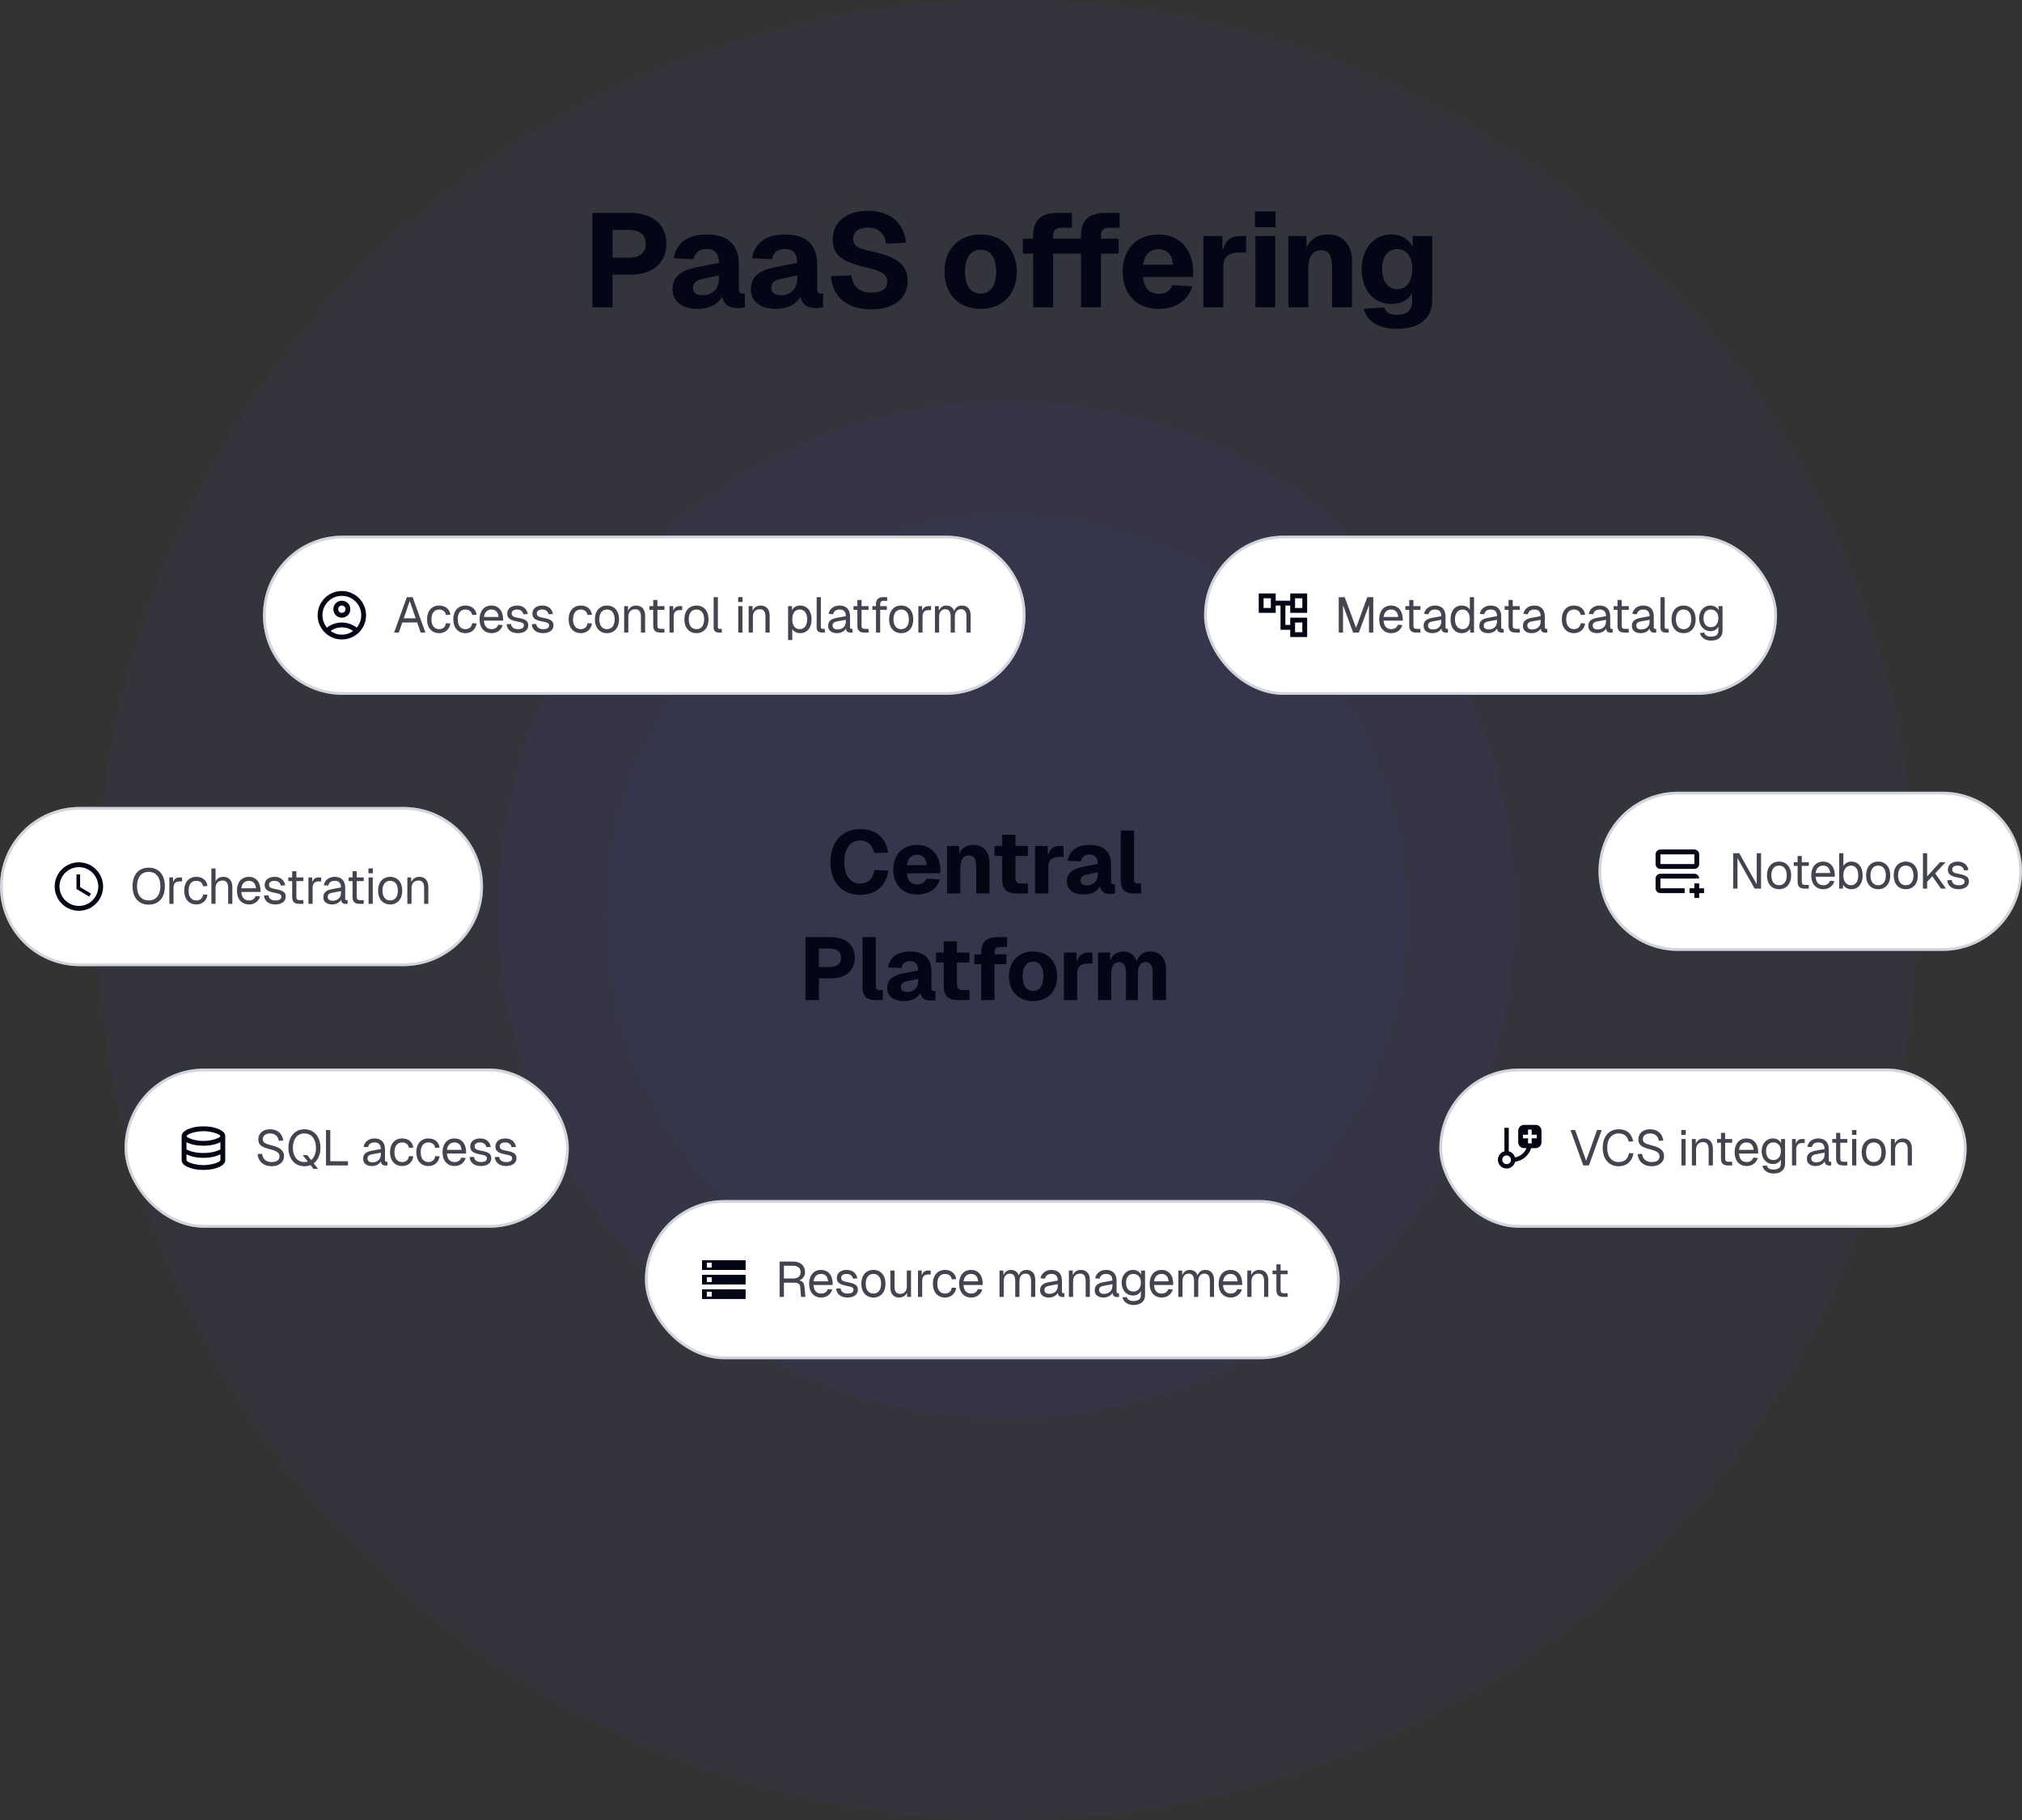 <svg viewBox="0 0 1461 1315" fill="none" xmlns="http://www.w3.org/2000/svg">
<rect x="0" y="0" width="1461" height="1315" fill="#333333" stroke="none"/>
<circle opacity="0.5" cx="727.5" cy="657.5" r="657.5" fill="#4F43DD" fill-opacity="0.12"/>
<circle opacity="0.5" cx="727.5" cy="657.5" r="367.5" fill="#4F43DD" fill-opacity="0.12"/>
<ellipse opacity="0.3" cx="727.5" cy="661" rx="288.5" ry="288" fill="#4F43DD" fill-opacity="0.12"/>
<path d="M621.338 646.524C608.858 646.524 600.026 637.692 600.026 622.844C600.026 608.38 608.41 599.036 621.466 599.036C633.37 599.036 639.771 605.116 641.754 615.932L631.642 616.316C630.554 610.62 627.098 607.228 621.466 607.228C614.234 607.228 610.01 613.372 610.01 622.844C610.01 632.444 614.426 638.332 621.402 638.332C627.546 638.332 630.874 634.684 631.77 628.54L641.946 628.924C640.09 639.996 633.114 646.524 621.338 646.524ZM662.711 646.268C652.215 646.268 645.431 639.164 645.431 628.348C645.431 617.532 652.215 610.428 662.647 610.428C672.823 610.428 679.415 617.468 679.415 628.988V630.908H655.351C655.543 636.348 658.423 638.972 662.903 638.972C666.103 638.972 668.343 637.628 669.303 634.812L678.967 635.388C677.111 642.236 670.967 646.268 662.711 646.268ZM669.623 625.02C669.367 620.028 666.615 617.532 662.647 617.532C658.615 617.532 655.863 620.284 655.351 625.02H669.623ZM684.316 645.5V611.196H692.956L693.148 616.828C695.068 612.22 698.781 610.428 703.324 610.428C710.684 610.428 714.972 615.484 714.972 623.42V645.5H705.372V626.62C705.372 621.116 704.156 618.044 700.125 618.044C696.156 618.044 693.916 621.116 693.916 626.62V645.5H684.316ZM734.432 645.5C727.328 645.5 724.128 642.364 724.128 635.196V618.364H718.624V611.196H724.128V603.132H733.728V611.196H742.752V618.364H733.728V634.044C733.728 637.372 735.136 638.332 737.952 638.332H742.752V645.5H734.432ZM747.882 645.5V611.196H756.97L757.162 618.108C758.57 613.244 761.13 611.196 765.354 611.196H768.49V619.132H765.354C759.978 619.132 757.482 621.116 757.482 626.236V645.5H747.882ZM782.906 646.268C775.738 646.268 770.874 642.812 770.874 636.924C770.874 630.908 774.65 627.836 782.138 626.3L793.21 624.124C793.21 619.644 791.162 617.404 787.322 617.404C783.738 617.404 781.69 619.132 781.05 622.332L771.45 621.884C772.73 614.332 778.426 610.428 787.322 610.428C797.562 610.428 802.81 615.42 802.81 624.764V636.476C802.81 638.396 803.45 638.908 804.73 638.908H805.69V645.5C805.05 645.692 803.578 645.884 802.234 645.884C798.714 645.884 795.578 644.668 794.746 640.316C792.954 643.964 788.73 646.268 782.906 646.268ZM785.21 639.676C790.01 639.676 793.21 636.732 793.21 631.804V630.14L785.402 631.804C782.266 632.444 780.73 633.788 780.73 636.028C780.73 638.332 782.266 639.676 785.21 639.676ZM818.782 645.5C813.214 645.5 809.822 642.876 809.822 636.54V600.06H819.422V635.516C819.422 637.564 820.382 638.332 822.174 638.332H824.478V645.5H818.782ZM581.997 722.5V677.06H600.173C611.053 677.06 617.645 682.692 617.645 691.908C617.645 701.124 611.053 706.82 600.173 706.82H591.725V722.5H581.997ZM599.597 698.628C604.717 698.628 607.661 696.324 607.661 691.908C607.661 687.492 604.717 685.252 599.597 685.252H591.725V698.628H599.597ZM632.165 722.5C626.597 722.5 623.205 719.876 623.205 713.54V677.06H632.805V712.516C632.805 714.564 633.765 715.332 635.557 715.332H637.861V722.5H632.165ZM653.104 723.268C645.936 723.268 641.072 719.812 641.072 713.924C641.072 707.908 644.848 704.836 652.336 703.3L663.408 701.124C663.408 696.644 661.36 694.404 657.52 694.404C653.936 694.404 651.888 696.132 651.248 699.332L641.648 698.884C642.928 691.332 648.624 687.428 657.52 687.428C667.76 687.428 673.008 692.42 673.008 701.764V713.476C673.008 715.396 673.648 715.908 674.928 715.908H675.888V722.5C675.248 722.692 673.776 722.884 672.432 722.884C668.912 722.884 665.776 721.668 664.944 717.316C663.152 720.964 658.928 723.268 653.104 723.268ZM655.408 716.676C660.208 716.676 663.408 713.732 663.408 708.804V707.14L655.6 708.804C652.464 709.444 650.928 710.788 650.928 713.028C650.928 715.332 652.464 716.676 655.408 716.676ZM692.166 722.5C685.062 722.5 681.862 719.364 681.862 712.196V695.364H676.358V688.196H681.862V680.132H691.462V688.196H700.486V695.364H691.462V711.044C691.462 714.372 692.87 715.332 695.686 715.332H700.486V722.5H692.166ZM709.015 687.748C709.015 680.964 712.599 677.06 720.343 677.06H727.639V684.228H722.391C719.703 684.228 718.615 685.572 718.615 688.196V689.476H727.127V696.644H718.615V722.5H709.015V696.644H704.023V689.476H709.015V687.748ZM746.453 723.268C735.957 723.268 729.045 716.228 729.045 705.348C729.045 694.532 735.957 687.428 746.453 687.428C756.949 687.428 763.861 694.532 763.861 705.348C763.861 716.228 756.949 723.268 746.453 723.268ZM746.453 715.908C751.253 715.908 753.941 712.004 753.941 705.348C753.941 698.692 751.253 694.788 746.453 694.788C741.653 694.788 738.901 698.692 738.901 705.348C738.901 712.004 741.653 715.908 746.453 715.908ZM768.743 722.5V688.196H777.831L778.023 695.108C779.431 690.244 781.991 688.196 786.215 688.196H789.351V696.132H786.215C780.839 696.132 778.343 698.116 778.343 703.236V722.5H768.743ZM793.338 722.5V688.196H801.978L802.17 693.764C803.962 689.732 807.418 687.428 811.514 687.428C816.442 687.428 819.834 690.052 821.306 694.404C822.97 689.86 826.426 687.428 830.97 687.428C838.01 687.428 842.49 691.972 842.49 700.42V722.5H832.89V703.108C832.89 697.732 831.29 695.044 827.706 695.044C824.186 695.044 822.202 698.052 822.202 703.236V722.5H813.562V703.236C813.562 697.924 812.154 695.044 808.442 695.044C804.922 695.044 802.938 698.052 802.938 703.236V722.5H793.338Z" fill="#030615"/>
<path d="M428.039 222V153.84H455.303C471.623 153.84 481.511 162.288 481.511 176.112C481.511 189.936 471.623 198.48 455.303 198.48H442.631V222H428.039ZM454.439 186.192C462.119 186.192 466.535 182.736 466.535 176.112C466.535 169.488 462.119 166.128 454.439 166.128H442.631V186.192H454.439ZM503.995 223.152C493.243 223.152 485.947 217.968 485.947 209.136C485.947 200.112 491.611 195.504 502.843 193.2L519.451 189.936C519.451 183.216 516.379 179.856 510.619 179.856C505.243 179.856 502.171 182.448 501.211 187.248L486.811 186.576C488.731 175.248 497.275 169.392 510.619 169.392C525.979 169.392 533.851 176.88 533.851 190.896V208.464C533.851 211.344 534.811 212.112 536.731 212.112H538.171V222C537.211 222.288 535.003 222.576 532.987 222.576C527.707 222.576 523.003 220.752 521.755 214.224C519.067 219.696 512.731 223.152 503.995 223.152ZM507.451 213.264C514.651 213.264 519.451 208.848 519.451 201.456V198.96L507.739 201.456C503.035 202.416 500.731 204.432 500.731 207.792C500.731 211.248 503.035 213.264 507.451 213.264ZM560.575 223.152C549.823 223.152 542.527 217.968 542.527 209.136C542.527 200.112 548.191 195.504 559.423 193.2L576.031 189.936C576.031 183.216 572.959 179.856 567.199 179.856C561.823 179.856 558.751 182.448 557.791 187.248L543.391 186.576C545.311 175.248 553.855 169.392 567.199 169.392C582.559 169.392 590.431 176.88 590.431 190.896V208.464C590.431 211.344 591.391 212.112 593.311 212.112H594.751V222C593.791 222.288 591.583 222.576 589.567 222.576C584.287 222.576 579.583 220.752 578.335 214.224C575.647 219.696 569.311 223.152 560.575 223.152ZM564.031 213.264C571.231 213.264 576.031 208.848 576.031 201.456V198.96L564.319 201.456C559.615 202.416 557.311 204.432 557.311 207.792C557.311 211.248 559.615 213.264 564.031 213.264ZM629.438 223.536C611.87 223.536 601.406 214.128 600.446 199.536L615.134 198.864C616.19 206.928 620.894 211.44 629.63 211.44C636.926 211.44 641.054 208.752 641.054 203.568C641.054 198.864 638.654 196.08 625.886 193.2C608.414 189.264 601.694 184.464 601.694 172.848C601.694 160.656 611.294 152.304 627.23 152.304C644.222 152.304 653.246 161.904 654.782 175.344L640.19 176.112C639.422 169.008 634.91 164.4 627.038 164.4C620.51 164.4 616.478 167.568 616.478 172.368C616.478 177.456 619.55 179.568 630.686 181.872C649.598 185.712 655.838 192.528 655.838 202.896C655.838 215.664 645.662 223.536 629.438 223.536ZM708.566 223.152C692.822 223.152 682.454 212.592 682.454 196.272C682.454 180.048 692.822 169.392 708.566 169.392C724.31 169.392 734.678 180.048 734.678 196.272C734.678 212.592 724.31 223.152 708.566 223.152ZM708.566 212.112C715.766 212.112 719.798 206.256 719.798 196.272C719.798 186.288 715.766 180.432 708.566 180.432C701.366 180.432 697.238 186.288 697.238 196.272C697.238 206.256 701.366 212.112 708.566 212.112ZM746.538 169.872C746.538 159.696 751.914 153.84 763.53 153.84H774.474V164.592H766.602C762.57 164.592 760.938 166.608 760.938 170.544V172.464H781.098V169.872C781.098 159.696 786.474 153.84 798.09 153.84H809.034V164.592H801.162C797.13 164.592 795.498 166.608 795.498 170.544V172.464H808.266V183.216H795.498V222H781.098V183.216H760.938V222H746.538V183.216H739.05V172.464H746.538V169.872ZM837.096 223.152C821.352 223.152 811.176 212.496 811.176 196.272C811.176 180.048 821.352 169.392 837 169.392C852.264 169.392 862.153 179.952 862.153 197.232V200.112H826.056C826.344 208.272 830.664 212.208 837.384 212.208C842.184 212.208 845.544 210.192 846.984 205.968L861.48 206.832C858.696 217.104 849.48 223.152 837.096 223.152ZM847.464 191.28C847.08 183.792 842.952 180.048 837 180.048C830.952 180.048 826.824 184.176 826.056 191.28H847.464ZM869.505 222V170.544H883.137L883.425 180.912C885.537 173.616 889.377 170.544 895.713 170.544H900.417V182.448H895.713C887.649 182.448 883.905 185.424 883.905 193.104V222H869.505ZM907.054 222V170.544H921.454V222H907.054ZM906.766 164.208V152.688H921.646V164.208H906.766ZM930.915 222V170.544H943.875L944.163 178.992C947.043 172.08 952.611 169.392 959.427 169.392C970.467 169.392 976.899 176.976 976.899 188.88V222H962.499V193.68C962.499 185.424 960.675 180.816 954.627 180.816C948.675 180.816 945.315 185.424 945.315 193.68V222H930.915ZM1009.7 237.552C994.912 237.552 987.712 231.6 985.408 223.152L1000.19 222.096C1001.25 225.456 1003.65 227.472 1009.7 227.472C1016.51 227.472 1020.35 224.4 1020.35 217.2V211.728C1017.86 216.528 1012.1 219.6 1005.47 219.6C992.8 219.6 983.872 209.808 983.872 194.544C983.872 179.76 992.704 169.392 1005.28 169.392C1012.77 169.392 1018.05 173.04 1020.74 178.512V170.544H1034.85V216.912C1034.85 230.736 1024.58 237.552 1009.7 237.552ZM1009.6 208.944C1016.13 208.944 1020.35 203.568 1020.45 194.448C1020.54 185.424 1016.22 179.952 1009.6 179.952C1002.69 179.952 998.656 185.712 998.656 194.448C998.656 203.28 1002.88 208.944 1009.6 208.944Z" fill="#030615"/>
<path d="M190 444.5C190 412.744 215.744 387 247.5 387H683.5C715.256 387 741 412.744 741 444.5C741 476.256 715.256 502 683.5 502H247.5C215.744 502 190 476.256 190 444.5Z" fill="white"/>
<path d="M247.5 388H683.5C714.704 388 740 413.296 740 444.5C740 475.704 714.704 501 683.5 501H247.5C216.296 501 191 475.704 191 444.5C191 413.296 216.296 388 247.5 388Z" stroke="#67748A" stroke-opacity="0.3" stroke-width="2"/>
<path d="M236.238 453.425C237.726 452.287 239.388 451.391 241.226 450.734C243.063 450.078 244.988 449.75 247.001 449.75C249.013 449.75 250.938 450.078 252.776 450.734C254.613 451.391 256.276 452.287 257.763 453.425C258.784 452.229 259.579 450.873 260.148 449.356C260.717 447.84 261.001 446.221 261.001 444.5C261.001 440.621 259.637 437.318 256.91 434.591C254.183 431.863 250.88 430.5 247.001 430.5C243.122 430.5 239.819 431.863 237.092 434.591C234.365 437.318 233.001 440.621 233.001 444.5C233.001 446.221 233.285 447.84 233.854 449.356C234.423 450.873 235.218 452.229 236.238 453.425ZM247.001 446.25C245.28 446.25 243.829 445.659 242.648 444.478C241.467 443.297 240.876 441.846 240.876 440.125C240.876 438.404 241.467 436.953 242.648 435.772C243.829 434.591 245.28 434 247.001 434C248.722 434 250.173 434.591 251.354 435.772C252.535 436.953 253.126 438.404 253.126 440.125C253.126 441.846 252.535 443.297 251.354 444.478C250.173 445.659 248.722 446.25 247.001 446.25ZM247.001 462C244.58 462 242.305 461.541 240.176 460.622C238.047 459.703 236.195 458.456 234.62 456.881C233.045 455.306 231.798 453.454 230.879 451.325C229.96 449.196 229.501 446.921 229.501 444.5C229.501 442.079 229.96 439.804 230.879 437.675C231.798 435.546 233.045 433.694 234.62 432.119C236.195 430.544 238.047 429.297 240.176 428.378C242.305 427.459 244.58 427 247.001 427C249.422 427 251.697 427.459 253.826 428.378C255.955 429.297 257.807 430.544 259.382 432.119C260.957 433.694 262.204 435.546 263.123 437.675C264.042 439.804 264.501 442.079 264.501 444.5C264.501 446.921 264.042 449.196 263.123 451.325C262.204 453.454 260.957 455.306 259.382 456.881C257.807 458.456 255.955 459.703 253.826 460.622C251.697 461.541 249.422 462 247.001 462ZM247.001 458.5C248.547 458.5 250.005 458.274 251.376 457.822C252.747 457.37 254.001 456.721 255.138 455.875C254.001 455.029 252.747 454.38 251.376 453.928C250.005 453.476 248.547 453.25 247.001 453.25C245.455 453.25 243.997 453.476 242.626 453.928C241.255 454.38 240.001 455.029 238.863 455.875C240.001 456.721 241.255 457.37 242.626 457.822C243.997 458.274 245.455 458.5 247.001 458.5ZM247.001 442.75C247.759 442.75 248.386 442.502 248.882 442.006C249.378 441.51 249.626 440.883 249.626 440.125C249.626 439.367 249.378 438.74 248.882 438.244C248.386 437.748 247.759 437.5 247.001 437.5C246.243 437.5 245.616 437.748 245.12 438.244C244.624 438.74 244.376 439.367 244.376 440.125C244.376 440.883 244.624 441.51 245.12 442.006C245.616 442.502 246.243 442.75 247.001 442.75Z" fill="#030615"/>
<path d="M284.756 457L293.972 431.44H298.148L307.364 457H303.98L301.424 449.728H290.696L288.14 457H284.756ZM291.74 446.704H300.38L296.06 434.14L291.74 446.704ZM317.31 457.432C311.982 457.432 308.562 453.508 308.562 447.46C308.562 441.412 311.982 437.488 317.31 437.488C321.702 437.488 324.762 439.864 325.41 444.112L322.242 444.328C321.81 441.808 319.902 440.368 317.31 440.368C313.782 440.368 311.73 443.032 311.73 447.46C311.73 451.888 313.782 454.552 317.31 454.552C319.902 454.552 321.81 453.112 322.242 450.232L325.41 450.448C324.762 454.696 321.702 457.432 317.31 457.432ZM336.277 457.432C330.949 457.432 327.529 453.508 327.529 447.46C327.529 441.412 330.949 437.488 336.277 437.488C340.669 437.488 343.729 439.864 344.377 444.112L341.209 444.328C340.777 441.808 338.869 440.368 336.277 440.368C332.749 440.368 330.697 443.032 330.697 447.46C330.697 451.888 332.749 454.552 336.277 454.552C338.869 454.552 340.777 453.112 341.209 450.232L344.377 450.448C343.729 454.696 340.669 457.432 336.277 457.432ZM355.245 457.432C349.845 457.432 346.497 453.508 346.497 447.46C346.497 441.412 349.845 437.488 355.101 437.488C360.069 437.488 363.525 441.088 363.525 447.496V448.396H349.665C349.881 452.5 351.933 454.552 355.245 454.552C357.729 454.552 359.349 453.292 359.997 451.348L363.237 451.6C362.229 455.02 359.277 457.432 355.245 457.432ZM360.213 445.732C359.925 442.06 357.909 440.368 355.101 440.368C352.149 440.368 350.169 442.204 349.665 445.732H360.213ZM374.271 457.432C369.159 457.432 366.315 454.732 366.027 450.988L369.195 450.772C369.555 453.076 371.031 454.552 374.271 454.552C376.863 454.552 378.555 453.76 378.555 451.888C378.555 450.376 377.799 449.728 373.695 449.008C368.223 448.036 366.495 446.344 366.495 443.32C366.495 439.936 369.087 437.488 373.695 437.488C378.339 437.488 380.787 440.296 381.363 443.608L378.195 443.824C377.763 441.808 376.251 440.368 373.659 440.368C370.923 440.368 369.663 441.556 369.663 443.176C369.663 445.048 370.887 445.768 374.271 446.344C380.103 447.352 381.723 448.864 381.723 451.888C381.723 455.416 378.483 457.432 374.271 457.432ZM392.465 457.432C387.353 457.432 384.509 454.732 384.221 450.988L387.389 450.772C387.749 453.076 389.225 454.552 392.465 454.552C395.057 454.552 396.749 453.76 396.749 451.888C396.749 450.376 395.993 449.728 391.889 449.008C386.417 448.036 384.689 446.344 384.689 443.32C384.689 439.936 387.281 437.488 391.889 437.488C396.533 437.488 398.981 440.296 399.557 443.608L396.389 443.824C395.957 441.808 394.445 440.368 391.853 440.368C389.117 440.368 387.857 441.556 387.857 443.176C387.857 445.048 389.081 445.768 392.465 446.344C398.297 447.352 399.917 448.864 399.917 451.888C399.917 455.416 396.677 457.432 392.465 457.432ZM419.619 457.432C414.291 457.432 410.871 453.508 410.871 447.46C410.871 441.412 414.291 437.488 419.619 437.488C424.011 437.488 427.071 439.864 427.719 444.112L424.551 444.328C424.119 441.808 422.211 440.368 419.619 440.368C416.091 440.368 414.039 443.032 414.039 447.46C414.039 451.888 416.091 454.552 419.619 454.552C422.211 454.552 424.119 453.112 424.551 450.232L427.719 450.448C427.071 454.696 424.011 457.432 419.619 457.432ZM438.586 457.432C433.294 457.432 429.838 453.544 429.838 447.46C429.838 441.376 433.294 437.488 438.586 437.488C443.842 437.488 447.298 441.376 447.298 447.46C447.298 453.544 443.842 457.432 438.586 457.432ZM438.586 454.552C442.078 454.552 444.13 451.888 444.13 447.46C444.13 443.032 442.078 440.368 438.586 440.368C435.058 440.368 433.006 443.032 433.006 447.46C433.006 451.888 435.058 454.552 438.586 454.552ZM450.978 457V437.92H453.75L453.822 441.34C454.83 438.712 457.062 437.488 459.69 437.488C464.046 437.488 466.134 440.692 466.134 444.724V457H463.11V445.588C463.11 442.06 461.922 440.152 459.042 440.152C456.09 440.152 454.002 442.06 454.002 445.588V457H450.978ZM477.07 457C473.614 457 471.994 455.488 471.994 452.104V440.584H469.186V437.92H471.994V433.456H475.018V437.92H480.094V440.584H475.018V452.032C475.018 453.76 475.774 454.336 477.358 454.336H480.094V457H477.07ZM483.745 457V437.92H486.409L486.517 441.448C487.201 439.036 488.713 437.92 491.053 437.92H492.925V440.8H491.089C488.209 440.8 486.769 442.348 486.769 445.48V457H483.745ZM503.241 457.432C497.949 457.432 494.493 453.544 494.493 447.46C494.493 441.376 497.949 437.488 503.241 437.488C508.497 437.488 511.953 441.376 511.953 447.46C511.953 453.544 508.497 457.432 503.241 457.432ZM503.241 454.552C506.733 454.552 508.785 451.888 508.785 447.46C508.785 443.032 506.733 440.368 503.241 440.368C499.713 440.368 497.661 443.032 497.661 447.46C497.661 451.888 499.713 454.552 503.241 454.552ZM519.413 457C517.181 457 515.633 455.92 515.633 453.4L515.669 431.44H518.693V453.148C518.693 453.94 519.089 454.336 519.881 454.336H521.537V457H519.413ZM533.424 457V437.92H536.448V457H533.424ZM533.352 434.932V431.404H536.52V434.932H533.352ZM540.965 457V437.92H543.737L543.809 441.34C544.817 438.712 547.049 437.488 549.677 437.488C554.033 437.488 556.121 440.692 556.121 444.724V457H553.097V445.588C553.097 442.06 551.909 440.152 549.029 440.152C546.077 440.152 543.989 442.06 543.989 445.588V457H540.965ZM569.443 462.4V437.92H572.251L572.287 440.836C573.439 438.64 575.563 437.488 578.155 437.488C583.843 437.488 586.399 442.204 586.399 447.46C586.399 452.716 583.843 457.432 578.155 457.432C575.671 457.432 573.475 456.316 572.467 454.48V462.4H569.443ZM577.867 454.552C581.179 454.552 583.231 451.924 583.231 447.46C583.231 442.996 581.179 440.368 577.867 440.368C574.555 440.368 572.467 442.78 572.467 447.46C572.467 452.14 574.519 454.552 577.867 454.552ZM593.843 457C591.611 457 590.063 455.92 590.063 453.4L590.099 431.44H593.123V453.148C593.123 453.94 593.519 454.336 594.311 454.336H595.967V457H593.843ZM604.83 457.432C600.87 457.432 598.386 455.524 598.386 452.248C598.386 449.008 600.222 447.208 604.398 446.416L611.166 445.156C611.166 441.952 609.654 440.368 606.63 440.368C603.966 440.368 602.49 441.592 601.914 443.788L598.71 443.536C599.43 439.936 602.31 437.488 606.63 437.488C611.526 437.488 614.19 440.44 614.19 445.264V453.148C614.19 454.012 614.478 454.336 615.198 454.336H615.954V457C615.738 457.036 615.27 457.072 614.802 457.072C612.498 457.072 611.454 456.172 611.202 454.048C610.266 456.028 607.638 457.432 604.83 457.432ZM605.118 454.768C608.934 454.768 611.166 452.32 611.166 449.152V447.784L604.974 448.936C602.382 449.404 601.554 450.376 601.554 451.96C601.554 453.76 602.886 454.768 605.118 454.768ZM624.576 457C621.12 457 619.5 455.488 619.5 452.104V440.584H616.692V437.92H619.5V433.456H622.524V437.92H627.6V440.584H622.524V452.032C622.524 453.76 623.28 454.336 624.864 454.336H627.6V457H624.576ZM632.947 436.192C632.947 433.384 634.531 431.44 637.987 431.44H641.011V434.104H638.203C636.691 434.104 635.971 434.968 635.971 436.408V437.92H640.759V440.584H635.971V457H632.947V440.584H630.355V437.92H632.947V436.192ZM651.169 457.432C645.877 457.432 642.421 453.544 642.421 447.46C642.421 441.376 645.877 437.488 651.169 437.488C656.425 437.488 659.881 441.376 659.881 447.46C659.881 453.544 656.425 457.432 651.169 457.432ZM651.169 454.552C654.661 454.552 656.713 451.888 656.713 447.46C656.713 443.032 654.661 440.368 651.169 440.368C647.641 440.368 645.589 443.032 645.589 447.46C645.589 451.888 647.641 454.552 651.169 454.552ZM663.561 457V437.92H666.225L666.333 441.448C667.017 439.036 668.529 437.92 670.869 437.92H672.741V440.8H670.905C668.025 440.8 666.585 442.348 666.585 445.48V457H663.561ZM675.532 457V437.92H678.304L678.376 441.268C679.312 438.928 681.292 437.488 683.74 437.488C686.62 437.488 688.636 438.928 689.464 441.484C690.292 438.928 692.236 437.488 695.044 437.488C699.112 437.488 701.344 440.116 701.344 444.724V457H698.32V445.372C698.32 441.916 696.952 440.152 694.324 440.152C691.66 440.152 689.932 442.168 689.932 445.588V457H686.908V445.588C686.908 442.204 685.792 440.152 682.984 440.152C680.32 440.152 678.556 442.204 678.556 445.588V457H675.532Z" fill="#030615" fill-opacity="0.75"/>
<rect x="870" y="387" width="414" height="115" rx="57.5" fill="white"/>
<rect x="871" y="388" width="412" height="113" rx="56.5" stroke="#67748A" stroke-opacity="0.3" stroke-width="2"/>
<path d="M932.251 460.25V455H925.251V437.5H921.751V442.75H909.501V428.75H921.751V434H932.251V428.75H944.501V442.75H932.251V437.5H928.751V451.5H932.251V446.25H944.501V460.25H932.251ZM935.751 439.25H941.001V432.25H935.751V439.25ZM935.751 456.75H941.001V449.75H935.751V456.75ZM913.001 439.25H918.251V432.25H913.001V439.25Z" fill="#030615"/>
<path d="M967.312 457V431.44H971.632L979.804 453.616L987.94 431.44H992.26V457H989.164V437.2L981.856 457H977.716L970.408 437.2V457H967.312ZM1005.29 457.432C999.89 457.432 996.542 453.508 996.542 447.46C996.542 441.412 999.89 437.488 1005.15 437.488C1010.11 437.488 1013.57 441.088 1013.57 447.496V448.396H999.71C999.926 452.5 1001.98 454.552 1005.29 454.552C1007.77 454.552 1009.39 453.292 1010.04 451.348L1013.28 451.6C1012.27 455.02 1009.32 457.432 1005.29 457.432ZM1010.26 445.732C1009.97 442.06 1007.95 440.368 1005.15 440.368C1002.19 440.368 1000.21 442.204 999.71 445.732H1010.26ZM1023.33 457C1019.87 457 1018.25 455.488 1018.25 452.104V440.584H1015.45V437.92H1018.25V433.456H1021.28V437.92H1026.35V440.584H1021.28V452.032C1021.28 453.76 1022.03 454.336 1023.62 454.336H1026.35V457H1023.33ZM1035.09 457.432C1031.13 457.432 1028.64 455.524 1028.64 452.248C1028.64 449.008 1030.48 447.208 1034.65 446.416L1041.42 445.156C1041.42 441.952 1039.91 440.368 1036.89 440.368C1034.22 440.368 1032.75 441.592 1032.17 443.788L1028.97 443.536C1029.69 439.936 1032.57 437.488 1036.89 437.488C1041.78 437.488 1044.45 440.44 1044.45 445.264V453.148C1044.45 454.012 1044.73 454.336 1045.45 454.336H1046.21V457C1045.99 457.036 1045.53 457.072 1045.06 457.072C1042.75 457.072 1041.71 456.172 1041.46 454.048C1040.52 456.028 1037.89 457.432 1035.09 457.432ZM1035.37 454.768C1039.19 454.768 1041.42 452.32 1041.42 449.152V447.784L1035.23 448.936C1032.64 449.404 1031.81 450.376 1031.81 451.96C1031.81 453.76 1033.14 454.768 1035.37 454.768ZM1056.17 457.432C1051.2 457.432 1048.1 453.58 1048.1 447.46C1048.1 441.34 1051.2 437.488 1056.17 437.488C1058.72 437.488 1060.99 438.64 1062.03 440.584V431.44H1065.06V457H1062.32L1062.21 454.12C1061.13 456.208 1058.83 457.432 1056.17 457.432ZM1056.78 454.552C1060.16 454.552 1062.03 451.816 1062.03 447.46C1062.03 443.032 1060.16 440.368 1056.78 440.368C1053.43 440.368 1051.27 443.032 1051.27 447.46C1051.27 451.816 1053.43 454.552 1056.78 454.552ZM1075.34 457.432C1071.38 457.432 1068.9 455.524 1068.9 452.248C1068.9 449.008 1070.73 447.208 1074.91 446.416L1081.68 445.156C1081.68 441.952 1080.16 440.368 1077.14 440.368C1074.48 440.368 1073 441.592 1072.42 443.788L1069.22 443.536C1069.94 439.936 1072.82 437.488 1077.14 437.488C1082.04 437.488 1084.7 440.44 1084.7 445.264V453.148C1084.7 454.012 1084.99 454.336 1085.71 454.336H1086.46V457C1086.25 457.036 1085.78 457.072 1085.31 457.072C1083.01 457.072 1081.96 456.172 1081.71 454.048C1080.78 456.028 1078.15 457.432 1075.34 457.432ZM1075.63 454.768C1079.44 454.768 1081.68 452.32 1081.68 449.152V447.784L1075.48 448.936C1072.89 449.404 1072.06 450.376 1072.06 451.96C1072.06 453.76 1073.4 454.768 1075.63 454.768ZM1095.09 457C1091.63 457 1090.01 455.488 1090.01 452.104V440.584H1087.2V437.92H1090.01V433.456H1093.03V437.92H1098.11V440.584H1093.03V452.032C1093.03 453.76 1093.79 454.336 1095.37 454.336H1098.11V457H1095.09ZM1106.84 457.432C1102.88 457.432 1100.4 455.524 1100.4 452.248C1100.4 449.008 1102.23 447.208 1106.41 446.416L1113.18 445.156C1113.18 441.952 1111.67 440.368 1108.64 440.368C1105.98 440.368 1104.5 441.592 1103.93 443.788L1100.72 443.536C1101.44 439.936 1104.32 437.488 1108.64 437.488C1113.54 437.488 1116.2 440.44 1116.2 445.264V453.148C1116.2 454.012 1116.49 454.336 1117.21 454.336H1117.97V457C1117.75 457.036 1117.28 457.072 1116.81 457.072C1114.51 457.072 1113.47 456.172 1113.21 454.048C1112.28 456.028 1109.65 457.432 1106.84 457.432ZM1107.13 454.768C1110.95 454.768 1113.18 452.32 1113.18 449.152V447.784L1106.99 448.936C1104.39 449.404 1103.57 450.376 1103.57 451.96C1103.57 453.76 1104.9 454.768 1107.13 454.768ZM1137.24 457.432C1131.91 457.432 1128.49 453.508 1128.49 447.46C1128.49 441.412 1131.91 437.488 1137.24 437.488C1141.63 437.488 1144.69 439.864 1145.34 444.112L1142.17 444.328C1141.74 441.808 1139.83 440.368 1137.24 440.368C1133.71 440.368 1131.66 443.032 1131.66 447.46C1131.66 451.888 1133.71 454.552 1137.24 454.552C1139.83 454.552 1141.74 453.112 1142.17 450.232L1145.34 450.448C1144.69 454.696 1141.63 457.432 1137.24 457.432ZM1154.08 457.432C1150.12 457.432 1147.63 455.524 1147.63 452.248C1147.63 449.008 1149.47 447.208 1153.64 446.416L1160.41 445.156C1160.41 441.952 1158.9 440.368 1155.88 440.368C1153.21 440.368 1151.74 441.592 1151.16 443.788L1147.96 443.536C1148.68 439.936 1151.56 437.488 1155.88 437.488C1160.77 437.488 1163.44 440.44 1163.44 445.264V453.148C1163.44 454.012 1163.72 454.336 1164.44 454.336H1165.2V457C1164.98 457.036 1164.52 457.072 1164.05 457.072C1161.74 457.072 1160.7 456.172 1160.45 454.048C1159.51 456.028 1156.88 457.432 1154.08 457.432ZM1154.36 454.768C1158.18 454.768 1160.41 452.32 1160.41 449.152V447.784L1154.22 448.936C1151.63 449.404 1150.8 450.376 1150.8 451.96C1150.8 453.76 1152.13 454.768 1154.36 454.768ZM1173.82 457C1170.37 457 1168.75 455.488 1168.75 452.104V440.584H1165.94V437.92H1168.75V433.456H1171.77V437.92H1176.85V440.584H1171.77V452.032C1171.77 453.76 1172.53 454.336 1174.11 454.336H1176.85V457H1173.82ZM1185.58 457.432C1181.62 457.432 1179.13 455.524 1179.13 452.248C1179.13 449.008 1180.97 447.208 1185.15 446.416L1191.91 445.156C1191.91 441.952 1190.4 440.368 1187.38 440.368C1184.71 440.368 1183.24 441.592 1182.66 443.788L1179.46 443.536C1180.18 439.936 1183.06 437.488 1187.38 437.488C1192.27 437.488 1194.94 440.44 1194.94 445.264V453.148C1194.94 454.012 1195.23 454.336 1195.95 454.336H1196.7V457C1196.49 457.036 1196.02 457.072 1195.55 457.072C1193.25 457.072 1192.2 456.172 1191.95 454.048C1191.01 456.028 1188.39 457.432 1185.58 457.432ZM1185.87 454.768C1189.68 454.768 1191.91 452.32 1191.91 449.152V447.784L1185.72 448.936C1183.13 449.404 1182.3 450.376 1182.3 451.96C1182.3 453.76 1183.63 454.768 1185.87 454.768ZM1203.56 457C1201.33 457 1199.78 455.92 1199.78 453.4L1199.82 431.44H1202.84V453.148C1202.84 453.94 1203.24 454.336 1204.03 454.336H1205.69V457H1203.56ZM1216.5 457.432C1211.21 457.432 1207.75 453.544 1207.75 447.46C1207.75 441.376 1211.21 437.488 1216.5 437.488C1221.76 437.488 1225.21 441.376 1225.21 447.46C1225.21 453.544 1221.76 457.432 1216.5 457.432ZM1216.5 454.552C1219.99 454.552 1222.04 451.888 1222.04 447.46C1222.04 443.032 1219.99 440.368 1216.5 440.368C1212.97 440.368 1210.92 443.032 1210.92 447.46C1210.92 451.888 1212.97 454.552 1216.5 454.552ZM1236.24 462.832C1232.13 462.832 1229.04 460.636 1228.24 457.288L1231.41 457.072C1231.99 458.872 1233.28 459.952 1236.24 459.952C1239.69 459.952 1241.6 458.584 1241.6 455.776V452.68C1240.66 454.696 1238.5 455.992 1236.02 455.992C1231.16 455.992 1227.7 452.176 1227.7 446.74C1227.7 441.304 1231.09 437.488 1235.88 437.488C1238.54 437.488 1240.88 438.82 1241.74 440.944V437.92H1244.62V455.704C1244.62 460.168 1241.49 462.832 1236.24 462.832ZM1236.16 453.112C1239.44 453.112 1241.56 450.664 1241.6 446.74C1241.67 442.816 1239.48 440.368 1236.16 440.368C1232.82 440.368 1230.87 442.816 1230.87 446.74C1230.87 450.664 1232.89 453.112 1236.16 453.112Z" fill="#030615" fill-opacity="0.75"/>
<path d="M0 640.5C0 608.744 25.744 583 57.5 583H291.5C323.256 583 349 608.744 349 640.5C349 672.256 323.256 698 291.5 698H57.5C25.744 698 0 672.256 0 640.5Z" fill="white"/>
<path d="M57.5 584H291.5C322.704 584 348 609.296 348 640.5C348 671.704 322.704 697 291.5 697H57.5C26.296 697 1 671.704 1 640.5C1 609.296 26.296 584 57.5 584Z" stroke="#67748A" stroke-opacity="0.3" stroke-width="2"/>
<path d="M56.983 623C47.324 623 39.501 630.84 39.501 640.5C39.501 650.16 47.324 658 56.983 658C66.661 658 74.501 650.16 74.501 640.5C74.501 630.84 66.661 623 56.983 623ZM57.001 654.5C49.266 654.5 43.001 648.235 43.001 640.5C43.001 632.765 49.266 626.5 57.001 626.5C64.736 626.5 71.001 632.765 71.001 640.5C71.001 648.235 64.736 654.5 57.001 654.5ZM57.876 631.75H55.251V642.25L64.439 647.762L65.751 645.61L57.876 640.937V631.75Z" fill="#030615"/>
<path d="M107.428 653.576C100.156 653.576 95.764 648.536 95.764 640.256C95.764 631.976 100.156 626.864 107.428 626.864C114.736 626.864 119.128 631.976 119.128 640.256C119.128 648.536 114.736 653.576 107.428 653.576ZM107.428 650.552C112.72 650.552 115.888 646.736 115.888 640.256C115.888 633.776 112.72 629.888 107.428 629.888C102.172 629.888 99.004 633.776 99.004 640.256C99.004 646.736 102.172 650.552 107.428 650.552ZM122.351 653V633.92H125.015L125.123 637.448C125.807 635.036 127.319 633.92 129.659 633.92H131.531V636.8H129.695C126.815 636.8 125.375 638.348 125.375 641.48V653H122.351ZM141.848 653.432C136.52 653.432 133.1 649.508 133.1 643.46C133.1 637.412 136.52 633.488 141.848 633.488C146.24 633.488 149.3 635.864 149.948 640.112L146.78 640.328C146.348 637.808 144.44 636.368 141.848 636.368C138.32 636.368 136.268 639.032 136.268 643.46C136.268 647.888 138.32 650.552 141.848 650.552C144.44 650.552 146.348 649.112 146.78 646.232L149.948 646.448C149.3 650.696 146.24 653.432 141.848 653.432ZM152.728 653V627.44H155.752V636.908C156.724 634.568 158.884 633.488 161.512 633.488C165.616 633.488 167.884 636.476 167.884 640.724V653H164.86V641.588C164.86 637.916 163.528 636.152 160.864 636.152C157.768 636.152 155.752 638.096 155.752 641.624V653H152.728ZM179.958 653.432C174.558 653.432 171.21 649.508 171.21 643.46C171.21 637.412 174.558 633.488 179.814 633.488C184.782 633.488 188.238 637.088 188.238 643.496V644.396H174.378C174.594 648.5 176.646 650.552 179.958 650.552C182.442 650.552 184.062 649.292 184.71 647.348L187.95 647.6C186.942 651.02 183.99 653.432 179.958 653.432ZM184.926 641.732C184.638 638.06 182.622 636.368 179.814 636.368C176.862 636.368 174.882 638.204 174.378 641.732H184.926ZM198.984 653.432C193.872 653.432 191.028 650.732 190.74 646.988L193.908 646.772C194.268 649.076 195.744 650.552 198.984 650.552C201.576 650.552 203.268 649.76 203.268 647.888C203.268 646.376 202.512 645.728 198.408 645.008C192.936 644.036 191.208 642.344 191.208 639.32C191.208 635.936 193.8 633.488 198.408 633.488C203.052 633.488 205.5 636.296 206.076 639.608L202.908 639.824C202.476 637.808 200.964 636.368 198.372 636.368C195.636 636.368 194.376 637.556 194.376 639.176C194.376 641.048 195.6 641.768 198.984 642.344C204.816 643.352 206.436 644.864 206.436 647.888C206.436 651.416 203.196 653.432 198.984 653.432ZM216.192 653C212.736 653 211.116 651.488 211.116 648.104V636.584H208.308V633.92H211.116V629.456H214.14V633.92H219.216V636.584H214.14V648.032C214.14 649.76 214.896 650.336 216.48 650.336H219.216V653H216.192ZM222.867 653V633.92H225.531L225.639 637.448C226.323 635.036 227.835 633.92 230.175 633.92H232.047V636.8H230.211C227.331 636.8 225.891 638.348 225.891 641.48V653H222.867ZM240.06 653.432C236.1 653.432 233.616 651.524 233.616 648.248C233.616 645.008 235.452 643.208 239.628 642.416L246.396 641.156C246.396 637.952 244.884 636.368 241.86 636.368C239.196 636.368 237.72 637.592 237.144 639.788L233.94 639.536C234.66 635.936 237.54 633.488 241.86 633.488C246.756 633.488 249.42 636.44 249.42 641.264V649.148C249.42 650.012 249.708 650.336 250.428 650.336H251.184V653C250.968 653.036 250.5 653.072 250.032 653.072C247.728 653.072 246.684 652.172 246.432 650.048C245.496 652.028 242.868 653.432 240.06 653.432ZM240.348 650.768C244.164 650.768 246.396 648.32 246.396 645.152V643.784L240.204 644.936C237.612 645.404 236.784 646.376 236.784 647.96C236.784 649.76 238.116 650.768 240.348 650.768ZM259.806 653C256.35 653 254.73 651.488 254.73 648.104V636.584H251.922V633.92H254.73V629.456H257.754V633.92H262.83V636.584H257.754V648.032C257.754 649.76 258.51 650.336 260.094 650.336H262.83V653H259.806ZM266.305 653V633.92H269.329V653H266.305ZM266.233 630.932V627.404H269.401V630.932H266.233ZM281.934 653.432C276.642 653.432 273.186 649.544 273.186 643.46C273.186 637.376 276.642 633.488 281.934 633.488C287.19 633.488 290.646 637.376 290.646 643.46C290.646 649.544 287.19 653.432 281.934 653.432ZM281.934 650.552C285.426 650.552 287.478 647.888 287.478 643.46C287.478 639.032 285.426 636.368 281.934 636.368C278.406 636.368 276.354 639.032 276.354 643.46C276.354 647.888 278.406 650.552 281.934 650.552ZM294.326 653V633.92H297.098L297.17 637.34C298.178 634.712 300.41 633.488 303.038 633.488C307.394 633.488 309.482 636.692 309.482 640.724V653H306.458V641.588C306.458 638.06 305.27 636.152 302.39 636.152C299.438 636.152 297.35 638.06 297.35 641.588V653H294.326Z" fill="#030615" fill-opacity="0.75"/>
<path d="M1155 629.5C1155 597.744 1180.74 572 1212.5 572H1403.5C1435.26 572 1461 597.744 1461 629.5C1461 661.256 1435.26 687 1403.5 687H1212.5C1180.74 687 1155 661.256 1155 629.5Z" fill="white"/>
<path d="M1212.5 573H1403.5C1434.7 573 1460 598.296 1460 629.5C1460 660.704 1434.7 686 1403.5 686H1212.5C1181.3 686 1156 660.704 1156 629.5C1156 598.296 1181.3 573 1212.5 573Z" stroke="#67748A" stroke-opacity="0.3" stroke-width="2"/>
<path d="M1199.75 645.25C1198.79 645.25 1197.96 644.907 1197.28 644.222C1196.59 643.536 1196.25 642.712 1196.25 641.75V634.75C1196.25 633.788 1196.59 632.964 1197.28 632.278C1197.96 631.593 1198.79 631.25 1199.75 631.25H1224.25C1225.21 631.25 1226.04 631.593 1226.72 632.278C1227.41 632.964 1227.75 633.788 1227.75 634.75H1199.75V641.75H1217.25V645.25H1199.75ZM1199.75 627.75C1198.79 627.75 1197.96 627.407 1197.28 626.722C1196.59 626.036 1196.25 625.212 1196.25 624.25V617.25C1196.25 616.287 1196.59 615.464 1197.28 614.778C1197.96 614.093 1198.79 613.75 1199.75 613.75H1224.25C1225.21 613.75 1226.04 614.093 1226.72 614.778C1227.41 615.464 1227.75 616.287 1227.75 617.25V624.25C1227.75 625.212 1227.41 626.036 1226.72 626.722C1226.04 627.407 1225.21 627.75 1224.25 627.75H1199.75ZM1199.75 624.25H1224.25V617.25H1199.75V624.25ZM1224.25 648.75V645.25H1220.75V641.75H1224.25V638.25H1227.75V641.75H1231.25V645.25H1227.75V648.75H1224.25Z" fill="#030615"/>
<path d="M1252.31 642V616.44H1256.7L1269.34 638.904V616.44H1272.44V642H1267.83L1255.41 619.968V642H1252.31ZM1285.47 642.432C1280.18 642.432 1276.73 638.544 1276.73 632.46C1276.73 626.376 1280.18 622.488 1285.47 622.488C1290.73 622.488 1294.19 626.376 1294.19 632.46C1294.19 638.544 1290.73 642.432 1285.47 642.432ZM1285.47 639.552C1288.97 639.552 1291.02 636.888 1291.02 632.46C1291.02 628.032 1288.97 625.368 1285.47 625.368C1281.95 625.368 1279.89 628.032 1279.89 632.46C1279.89 636.888 1281.95 639.552 1285.47 639.552ZM1303.94 642C1300.48 642 1298.86 640.488 1298.86 637.104V625.584H1296.05V622.92H1298.86V618.456H1301.88V622.92H1306.96V625.584H1301.88V637.032C1301.88 638.76 1302.64 639.336 1304.22 639.336H1306.96V642H1303.94ZM1317.47 642.432C1312.07 642.432 1308.72 638.508 1308.72 632.46C1308.72 626.412 1312.07 622.488 1317.32 622.488C1322.29 622.488 1325.75 626.088 1325.75 632.496V633.396H1311.89C1312.1 637.5 1314.16 639.552 1317.47 639.552C1319.95 639.552 1321.57 638.292 1322.22 636.348L1325.46 636.6C1324.45 640.02 1321.5 642.432 1317.47 642.432ZM1322.44 630.732C1322.15 627.06 1320.13 625.368 1317.32 625.368C1314.37 625.368 1312.39 627.204 1311.89 630.732H1322.44ZM1337.66 642.432C1334.99 642.432 1332.83 641.208 1331.75 639.12L1331.65 642H1328.91V616.44H1331.93V625.584C1332.87 624 1334.99 622.488 1337.66 622.488C1342.7 622.488 1345.87 626.34 1345.87 632.46C1345.87 638.58 1342.7 642.432 1337.66 642.432ZM1337.48 639.552C1340.68 639.552 1342.7 636.816 1342.7 632.46C1342.7 628.032 1340.68 625.368 1337.55 625.368C1334.02 625.368 1331.93 628.032 1331.93 632.46C1331.93 636.816 1334.02 639.552 1337.48 639.552ZM1357.09 642.432C1351.8 642.432 1348.34 638.544 1348.34 632.46C1348.34 626.376 1351.8 622.488 1357.09 622.488C1362.35 622.488 1365.8 626.376 1365.8 632.46C1365.8 638.544 1362.35 642.432 1357.09 642.432ZM1357.09 639.552C1360.58 639.552 1362.63 636.888 1362.63 632.46C1362.63 628.032 1360.58 625.368 1357.09 625.368C1353.56 625.368 1351.51 628.032 1351.51 632.46C1351.51 636.888 1353.56 639.552 1357.09 639.552ZM1377.04 642.432C1371.75 642.432 1368.29 638.544 1368.29 632.46C1368.29 626.376 1371.75 622.488 1377.04 622.488C1382.3 622.488 1385.75 626.376 1385.75 632.46C1385.75 638.544 1382.3 642.432 1377.04 642.432ZM1377.04 639.552C1380.53 639.552 1382.59 636.888 1382.59 632.46C1382.59 628.032 1380.53 625.368 1377.04 625.368C1373.51 625.368 1371.46 628.032 1371.46 632.46C1371.46 636.888 1373.51 639.552 1377.04 639.552ZM1389.43 642V616.44H1392.46V633.18L1401.75 622.92H1405.78L1398.25 631.02L1406.1 642H1402.43L1396.2 633.072L1392.46 637.032V642H1389.43ZM1415.21 642.432C1410.1 642.432 1407.26 639.732 1406.97 635.988L1410.14 635.772C1410.5 638.076 1411.97 639.552 1415.21 639.552C1417.8 639.552 1419.5 638.76 1419.5 636.888C1419.5 635.376 1418.74 634.728 1414.64 634.008C1409.16 633.036 1407.44 631.344 1407.44 628.32C1407.44 624.936 1410.03 622.488 1414.64 622.488C1419.28 622.488 1421.73 625.296 1422.3 628.608L1419.14 628.824C1418.7 626.808 1417.19 625.368 1414.6 625.368C1411.86 625.368 1410.6 626.556 1410.6 628.176C1410.6 630.048 1411.83 630.768 1415.21 631.344C1421.04 632.352 1422.66 633.864 1422.66 636.888C1422.66 640.416 1419.42 642.432 1415.21 642.432Z" fill="#030615" fill-opacity="0.75"/>
<rect x="90" y="772" width="321" height="115" rx="57.5" fill="white"/>
<rect x="91" y="773" width="319" height="113" rx="56.5" stroke="#67748A" stroke-opacity="0.3" stroke-width="2"/>
<path d="M147 845.25C142.596 845.25 138.87 844.572 135.822 843.216C132.774 841.859 131.25 840.204 131.25 838.25V820.75C131.25 818.825 132.789 817.177 135.866 815.806C138.943 814.435 142.654 813.75 147 813.75C151.346 813.75 155.057 814.435 158.134 815.806C161.211 817.177 162.75 818.825 162.75 820.75V838.25C162.75 840.204 161.226 841.859 158.178 843.216C155.13 844.572 151.404 845.25 147 845.25ZM147 824.294C149.596 824.294 152.206 823.922 154.831 823.178C157.456 822.434 158.929 821.64 159.25 820.794C158.929 819.948 157.464 819.146 154.853 818.387C152.243 817.629 149.625 817.25 147 817.25C144.346 817.25 141.743 817.622 139.191 818.366C136.639 819.109 135.158 819.919 134.75 820.794C135.158 821.669 136.639 822.471 139.191 823.2C141.743 823.929 144.346 824.294 147 824.294ZM147 833C148.225 833 149.406 832.942 150.544 832.825C151.681 832.708 152.768 832.541 153.803 832.322C154.839 832.103 155.816 831.833 156.734 831.512C157.653 831.192 158.492 830.827 159.25 830.419V825.169C158.492 825.577 157.653 825.942 156.734 826.262C155.816 826.583 154.839 826.853 153.803 827.072C152.768 827.291 151.681 827.458 150.544 827.575C149.406 827.692 148.225 827.75 147 827.75C145.775 827.75 144.579 827.692 143.412 827.575C142.246 827.458 141.145 827.291 140.109 827.072C139.074 826.853 138.104 826.583 137.2 826.262C136.296 825.942 135.479 825.577 134.75 825.169V830.419C135.479 830.827 136.296 831.192 137.2 831.512C138.104 831.833 139.074 832.103 140.109 832.322C141.145 832.541 142.246 832.708 143.412 832.825C144.579 832.942 145.775 833 147 833ZM147 841.75C148.342 841.75 149.705 841.648 151.091 841.444C152.476 841.24 153.752 840.97 154.919 840.634C156.085 840.299 157.062 839.92 157.85 839.497C158.637 839.074 159.104 838.644 159.25 838.206V833.919C158.492 834.327 157.653 834.692 156.734 835.012C155.816 835.333 154.839 835.603 153.803 835.822C152.768 836.041 151.681 836.208 150.544 836.325C149.406 836.442 148.225 836.5 147 836.5C145.775 836.5 144.579 836.442 143.412 836.325C142.246 836.208 141.145 836.041 140.109 835.822C139.074 835.603 138.104 835.333 137.2 835.012C136.296 834.692 135.479 834.327 134.75 833.919V838.25C134.896 838.688 135.355 839.11 136.128 839.519C136.901 839.927 137.871 840.299 139.037 840.634C140.204 840.97 141.488 841.24 142.887 841.444C144.287 841.648 145.658 841.75 147 841.75Z" fill="#030615"/>
<path d="M196.24 842.576C190.336 842.576 186.556 839.012 186.124 833.828L189.364 833.612C189.868 837.428 192.208 839.552 196.312 839.552C199.876 839.552 201.964 838.148 201.964 835.52C201.964 833.144 200.776 831.704 194.656 830.192C188.752 828.716 186.664 826.952 186.664 823.136C186.664 818.852 189.904 815.864 195.16 815.864C200.776 815.864 204.088 819.32 204.664 824L201.424 824.216C200.992 821.12 198.904 818.888 195.088 818.888C191.92 818.888 189.904 820.544 189.904 822.992C189.904 825.404 191.2 826.268 196.6 827.6C203.008 829.184 205.204 831.632 205.204 835.304C205.204 839.768 201.46 842.576 196.24 842.576ZM224.372 841.748C223.22 842.252 221.6 842.576 219.944 842.576C212.6 842.576 208.388 836.672 208.388 829.256C208.388 821.804 212.564 815.864 219.944 815.864C227.432 815.864 231.536 821.804 231.536 829.256C231.536 833.972 229.808 838.112 226.64 840.488L229.808 844.484H226.496L224.372 841.748ZM219.944 839.552C220.988 839.552 221.816 839.444 222.428 839.156L218.72 834.512H222.032L224.768 838.112C227.108 836.24 228.296 833.216 228.296 829.256C228.296 823.604 225.56 818.888 219.944 818.888C214.328 818.888 211.628 823.604 211.628 829.256C211.628 834.872 214.4 839.552 219.944 839.552ZM235.548 842V816.44H238.644V838.976H251.424V842H235.548ZM268.815 842.432C264.855 842.432 262.371 840.524 262.371 837.248C262.371 834.008 264.207 832.208 268.383 831.416L275.151 830.156C275.151 826.952 273.639 825.368 270.615 825.368C267.951 825.368 266.475 826.592 265.899 828.788L262.695 828.536C263.415 824.936 266.295 822.488 270.615 822.488C275.511 822.488 278.175 825.44 278.175 830.264V838.148C278.175 839.012 278.463 839.336 279.183 839.336H279.939V842C279.723 842.036 279.255 842.072 278.787 842.072C276.483 842.072 275.439 841.172 275.187 839.048C274.251 841.028 271.623 842.432 268.815 842.432ZM269.103 839.768C272.919 839.768 275.151 837.32 275.151 834.152V832.784L268.959 833.936C266.367 834.404 265.539 835.376 265.539 836.96C265.539 838.76 266.871 839.768 269.103 839.768ZM290.578 842.432C285.25 842.432 281.83 838.508 281.83 832.46C281.83 826.412 285.25 822.488 290.578 822.488C294.97 822.488 298.03 824.864 298.678 829.112L295.51 829.328C295.078 826.808 293.17 825.368 290.578 825.368C287.05 825.368 284.998 828.032 284.998 832.46C284.998 836.888 287.05 839.552 290.578 839.552C293.17 839.552 295.078 838.112 295.51 835.232L298.678 835.448C298.03 839.696 294.97 842.432 290.578 842.432ZM309.546 842.432C304.218 842.432 300.798 838.508 300.798 832.46C300.798 826.412 304.218 822.488 309.546 822.488C313.938 822.488 316.998 824.864 317.646 829.112L314.478 829.328C314.046 826.808 312.138 825.368 309.546 825.368C306.018 825.368 303.966 828.032 303.966 832.46C303.966 836.888 306.018 839.552 309.546 839.552C312.138 839.552 314.046 838.112 314.478 835.232L317.646 835.448C316.998 839.696 313.938 842.432 309.546 842.432ZM328.513 842.432C323.113 842.432 319.765 838.508 319.765 832.46C319.765 826.412 323.113 822.488 328.369 822.488C333.337 822.488 336.793 826.088 336.793 832.496V833.396H322.933C323.149 837.5 325.201 839.552 328.513 839.552C330.997 839.552 332.617 838.292 333.265 836.348L336.505 836.6C335.497 840.02 332.545 842.432 328.513 842.432ZM333.481 830.732C333.193 827.06 331.177 825.368 328.369 825.368C325.417 825.368 323.437 827.204 322.933 830.732H333.481ZM347.539 842.432C342.427 842.432 339.583 839.732 339.295 835.988L342.463 835.772C342.823 838.076 344.299 839.552 347.539 839.552C350.131 839.552 351.823 838.76 351.823 836.888C351.823 835.376 351.067 834.728 346.963 834.008C341.491 833.036 339.763 831.344 339.763 828.32C339.763 824.936 342.355 822.488 346.963 822.488C351.607 822.488 354.055 825.296 354.631 828.608L351.463 828.824C351.031 826.808 349.519 825.368 346.927 825.368C344.191 825.368 342.931 826.556 342.931 828.176C342.931 830.048 344.155 830.768 347.539 831.344C353.371 832.352 354.991 833.864 354.991 836.888C354.991 840.416 351.751 842.432 347.539 842.432ZM365.733 842.432C360.621 842.432 357.777 839.732 357.489 835.988L360.657 835.772C361.017 838.076 362.493 839.552 365.733 839.552C368.325 839.552 370.017 838.76 370.017 836.888C370.017 835.376 369.261 834.728 365.157 834.008C359.685 833.036 357.957 831.344 357.957 828.32C357.957 824.936 360.549 822.488 365.157 822.488C369.801 822.488 372.249 825.296 372.825 828.608L369.657 828.824C369.225 826.808 367.713 825.368 365.121 825.368C362.385 825.368 361.125 826.556 361.125 828.176C361.125 830.048 362.349 830.768 365.733 831.344C371.565 832.352 373.185 833.864 373.185 836.888C373.185 840.416 369.945 842.432 365.733 842.432Z" fill="#030615" fill-opacity="0.75"/>
<rect x="466" y="867" width="502" height="115" rx="57.5" fill="white"/>
<rect x="467" y="868" width="500" height="113" rx="56.5" stroke="#67748A" stroke-opacity="0.3" stroke-width="2"/>
<path d="M507.25 938.5V931.5H538.75V938.5H507.25ZM510.75 936.75H514.25V933.25H510.75V936.75ZM507.25 917.5V910.5H538.75V917.5H507.25ZM510.75 915.75H514.25V912.25H510.75V915.75ZM507.25 928V921H538.75V928H507.25ZM510.75 926.25H514.25V922.75H510.75V926.25Z" fill="#030615"/>
<path d="M563.312 937V911.44H572.996C578.36 911.44 581.708 914.428 581.708 919.18C581.708 922.132 579.656 924.364 577.388 925.048C579.656 925.444 580.988 926.812 581.24 929.476L581.96 937H578.828L578.18 929.8C578 927.676 576.776 926.704 573.824 926.704H566.408V937H563.312ZM573.392 923.68C576.488 923.68 578.468 922.06 578.468 919.108C578.468 916.156 576.524 914.464 572.996 914.464H566.408V923.68H573.392ZM593.38 937.432C587.98 937.432 584.632 933.508 584.632 927.46C584.632 921.412 587.98 917.488 593.236 917.488C598.204 917.488 601.66 921.088 601.66 927.496V928.396H587.8C588.016 932.5 590.068 934.552 593.38 934.552C595.864 934.552 597.484 933.292 598.132 931.348L601.372 931.6C600.364 935.02 597.412 937.432 593.38 937.432ZM598.348 925.732C598.06 922.06 596.044 920.368 593.236 920.368C590.284 920.368 588.304 922.204 587.8 925.732H598.348ZM612.406 937.432C607.294 937.432 604.45 934.732 604.162 930.988L607.33 930.772C607.69 933.076 609.166 934.552 612.406 934.552C614.998 934.552 616.69 933.76 616.69 931.888C616.69 930.376 615.934 929.728 611.83 929.008C606.358 928.036 604.63 926.344 604.63 923.32C604.63 919.936 607.222 917.488 611.83 917.488C616.474 917.488 618.922 920.296 619.498 923.608L616.33 923.824C615.898 921.808 614.386 920.368 611.794 920.368C609.058 920.368 607.798 921.556 607.798 923.176C607.798 925.048 609.022 925.768 612.406 926.344C618.238 927.352 619.858 928.864 619.858 931.888C619.858 935.416 616.618 937.432 612.406 937.432ZM631.104 937.432C625.812 937.432 622.356 933.544 622.356 927.46C622.356 921.376 625.812 917.488 631.104 917.488C636.36 917.488 639.816 921.376 639.816 927.46C639.816 933.544 636.36 937.432 631.104 937.432ZM631.104 934.552C634.596 934.552 636.648 931.888 636.648 927.46C636.648 923.032 634.596 920.368 631.104 920.368C627.576 920.368 625.524 923.032 625.524 927.46C625.524 931.888 627.576 934.552 631.104 934.552ZM649.584 937.432C645.768 937.432 643.32 934.732 643.32 930.196V917.92H646.344V929.368C646.344 933.076 647.64 934.768 650.376 934.768C653.4 934.768 655.236 932.716 655.236 929.296V917.92H658.26V937H655.38V933.904C654.336 936.172 652.32 937.432 649.584 937.432ZM663.307 937V917.92H665.971L666.079 921.448C666.763 919.036 668.275 917.92 670.615 917.92H672.487V920.8H670.651C667.771 920.8 666.331 922.348 666.331 925.48V937H663.307ZM682.804 937.432C677.476 937.432 674.056 933.508 674.056 927.46C674.056 921.412 677.476 917.488 682.804 917.488C687.196 917.488 690.256 919.864 690.904 924.112L687.736 924.328C687.304 921.808 685.396 920.368 682.804 920.368C679.276 920.368 677.224 923.032 677.224 927.46C677.224 931.888 679.276 934.552 682.804 934.552C685.396 934.552 687.304 933.112 687.736 930.232L690.904 930.448C690.256 934.696 687.196 937.432 682.804 937.432ZM701.771 937.432C696.371 937.432 693.023 933.508 693.023 927.46C693.023 921.412 696.371 917.488 701.627 917.488C706.595 917.488 710.051 921.088 710.051 927.496V928.396H696.191C696.407 932.5 698.459 934.552 701.771 934.552C704.255 934.552 705.875 933.292 706.523 931.348L709.763 931.6C708.755 935.02 705.803 937.432 701.771 937.432ZM706.739 925.732C706.451 922.06 704.435 920.368 701.627 920.368C698.675 920.368 696.695 922.204 696.191 925.732H706.739ZM722.197 937V917.92H724.969L725.041 921.268C725.977 918.928 727.957 917.488 730.405 917.488C733.285 917.488 735.301 918.928 736.129 921.484C736.957 918.928 738.901 917.488 741.709 917.488C745.777 917.488 748.009 920.116 748.009 924.724V937H744.985V925.372C744.985 921.916 743.617 920.152 740.989 920.152C738.325 920.152 736.597 922.168 736.597 925.588V937H733.573V925.588C733.573 922.204 732.457 920.152 729.649 920.152C726.985 920.152 725.221 922.204 725.221 925.588V937H722.197ZM757.952 937.432C753.992 937.432 751.508 935.524 751.508 932.248C751.508 929.008 753.344 927.208 757.52 926.416L764.288 925.156C764.288 921.952 762.776 920.368 759.752 920.368C757.088 920.368 755.612 921.592 755.036 923.788L751.832 923.536C752.552 919.936 755.432 917.488 759.752 917.488C764.648 917.488 767.312 920.44 767.312 925.264V933.148C767.312 934.012 767.6 934.336 768.32 934.336H769.076V937C768.86 937.036 768.392 937.072 767.924 937.072C765.62 937.072 764.576 936.172 764.324 934.048C763.388 936.028 760.76 937.432 757.952 937.432ZM758.24 934.768C762.056 934.768 764.288 932.32 764.288 929.152V927.784L758.096 928.936C755.504 929.404 754.676 930.376 754.676 931.96C754.676 933.76 756.008 934.768 758.24 934.768ZM772.331 937V917.92H775.103L775.175 921.34C776.183 918.712 778.415 917.488 781.043 917.488C785.399 917.488 787.487 920.692 787.487 924.724V937H784.463V925.588C784.463 922.06 783.275 920.152 780.395 920.152C777.443 920.152 775.355 922.06 775.355 925.588V937H772.331ZM797.434 937.432C793.474 937.432 790.99 935.524 790.99 932.248C790.99 929.008 792.826 927.208 797.002 926.416L803.77 925.156C803.77 921.952 802.258 920.368 799.234 920.368C796.57 920.368 795.094 921.592 794.518 923.788L791.314 923.536C792.034 919.936 794.914 917.488 799.234 917.488C804.13 917.488 806.794 920.44 806.794 925.264V933.148C806.794 934.012 807.082 934.336 807.802 934.336H808.558V937C808.342 937.036 807.874 937.072 807.406 937.072C805.102 937.072 804.058 936.172 803.806 934.048C802.87 936.028 800.242 937.432 797.434 937.432ZM797.722 934.768C801.538 934.768 803.77 932.32 803.77 929.152V927.784L797.578 928.936C794.986 929.404 794.158 930.376 794.158 931.96C794.158 933.76 795.49 934.768 797.722 934.768ZM818.981 942.832C814.877 942.832 811.781 940.636 810.989 937.288L814.157 937.072C814.733 938.872 816.029 939.952 818.981 939.952C822.437 939.952 824.345 938.584 824.345 935.776V932.68C823.409 934.696 821.249 935.992 818.765 935.992C813.905 935.992 810.449 932.176 810.449 926.74C810.449 921.304 813.833 917.488 818.621 917.488C821.285 917.488 823.625 918.82 824.489 920.944V917.92H827.369V935.704C827.369 940.168 824.237 942.832 818.981 942.832ZM818.909 933.112C822.185 933.112 824.309 930.664 824.345 926.74C824.417 922.816 822.221 920.368 818.909 920.368C815.561 920.368 813.617 922.816 813.617 926.74C813.617 930.664 815.633 933.112 818.909 933.112ZM839.43 937.432C834.03 937.432 830.682 933.508 830.682 927.46C830.682 921.412 834.03 917.488 839.286 917.488C844.254 917.488 847.71 921.088 847.71 927.496V928.396H833.85C834.066 932.5 836.118 934.552 839.43 934.552C841.914 934.552 843.534 933.292 844.182 931.348L847.422 931.6C846.414 935.02 843.462 937.432 839.43 937.432ZM844.398 925.732C844.11 922.06 842.094 920.368 839.286 920.368C836.334 920.368 834.354 922.204 833.85 925.732H844.398ZM851.4 937V917.92H854.172L854.244 921.268C855.18 918.928 857.16 917.488 859.608 917.488C862.488 917.488 864.504 918.928 865.332 921.484C866.16 918.928 868.104 917.488 870.912 917.488C874.98 917.488 877.212 920.116 877.212 924.724V937H874.188V925.372C874.188 921.916 872.82 920.152 870.192 920.152C867.528 920.152 865.8 922.168 865.8 925.588V937H862.776V925.588C862.776 922.204 861.66 920.152 858.852 920.152C856.188 920.152 854.424 922.204 854.424 925.588V937H851.4ZM889.283 937.432C883.883 937.432 880.535 933.508 880.535 927.46C880.535 921.412 883.883 917.488 889.139 917.488C894.107 917.488 897.563 921.088 897.563 927.496V928.396H883.703C883.919 932.5 885.971 934.552 889.283 934.552C891.767 934.552 893.387 933.292 894.035 931.348L897.275 931.6C896.267 935.02 893.315 937.432 889.283 937.432ZM894.251 925.732C893.963 922.06 891.947 920.368 889.139 920.368C886.187 920.368 884.207 922.204 883.703 925.732H894.251ZM901.253 937V917.92H904.025L904.097 921.34C905.105 918.712 907.337 917.488 909.965 917.488C914.321 917.488 916.409 920.692 916.409 924.724V937H913.385V925.588C913.385 922.06 912.197 920.152 909.317 920.152C906.365 920.152 904.277 922.06 904.277 925.588V937H901.253ZM927.345 937C923.889 937 922.269 935.488 922.269 932.104V920.584H919.461V917.92H922.269V913.456H925.293V917.92H930.369V920.584H925.293V932.032C925.293 933.76 926.049 934.336 927.633 934.336H930.369V937H927.345Z" fill="#030615" fill-opacity="0.75"/>
<rect x="1040" y="772" width="381" height="115" rx="57.5" fill="white"/>
<rect x="1041" y="773" width="379" height="113" rx="56.5" stroke="#67748A" stroke-opacity="0.3" stroke-width="2"/>
<g clip-path="url(#clip0_0_1)">
<path fill-rule="evenodd" clip-rule="evenodd" d="M1101.2 812.7C1100.09 812.7 1099.02 813.142 1098.23 813.93C1097.44 814.718 1097 815.786 1097 816.9V825.3C1097 826.414 1097.44 827.482 1098.23 828.27C1099.02 829.057 1100.09 829.5 1101.2 829.5H1102.99C1102.28 831.226 1101.14 832.743 1099.69 833.91C1098.23 835.076 1096.5 835.853 1094.66 836.167C1094.35 835.112 1093.78 834.155 1093 833.389C1092.21 832.623 1091.24 832.075 1090.17 831.799V814.8H1087.02V831.799C1085.94 832.078 1084.95 832.64 1084.16 833.426C1083.37 834.213 1082.8 835.196 1082.51 836.275C1082.22 837.355 1082.22 838.491 1082.52 839.568C1082.82 840.646 1083.39 841.625 1084.19 842.406C1084.99 843.188 1085.98 843.743 1087.06 844.014C1088.15 844.286 1089.28 844.265 1090.36 843.954C1091.43 843.642 1092.4 843.051 1093.17 842.24C1093.94 841.43 1094.48 840.43 1094.73 839.343C1097.4 838.975 1099.91 837.854 1101.97 836.11C1104.02 834.367 1105.54 832.074 1106.34 829.5H1109.6C1110.71 829.5 1111.78 829.057 1112.57 828.27C1113.36 827.482 1113.8 826.414 1113.8 825.3V816.9C1113.8 815.786 1113.36 814.718 1112.57 813.93C1111.78 813.142 1110.71 812.7 1109.6 812.7H1101.2ZM1101.72 819.787H1100.41V822.412H1104.09V826.087H1106.71V822.412H1110.39V819.787H1106.71V816.112H1104.09V819.787H1101.72ZM1091.75 837.9C1091.75 838.735 1091.42 839.537 1090.83 840.127C1090.24 840.718 1089.43 841.05 1088.6 841.05C1087.76 841.05 1086.96 840.718 1086.37 840.127C1085.78 839.537 1085.45 838.735 1085.45 837.9C1085.45 837.065 1085.78 836.263 1086.37 835.673C1086.96 835.082 1087.76 834.75 1088.6 834.75C1089.43 834.75 1090.24 835.082 1090.83 835.673C1091.42 836.263 1091.75 837.065 1091.75 837.9Z" fill="#030615"/>
</g>
<path d="M1144.01 842L1134.76 816.44H1138.14L1146.06 838.616L1153.94 816.44H1157.33L1148.08 842H1144.01ZM1169.52 842.576C1162.68 842.576 1158.04 837.536 1158.04 829.256C1158.04 820.976 1162.68 815.864 1169.52 815.864C1175.71 815.864 1178.99 819.212 1180.07 824.576L1176.79 824.792C1176.07 821.156 1173.77 818.888 1169.52 818.888C1164.62 818.888 1161.28 822.776 1161.28 829.256C1161.28 835.736 1164.62 839.552 1169.52 839.552C1173.98 839.552 1176.36 837.068 1177.01 833.072L1180.28 833.288C1179.35 838.832 1175.64 842.576 1169.52 842.576ZM1193.39 842.576C1187.48 842.576 1183.7 839.012 1183.27 833.828L1186.51 833.612C1187.01 837.428 1189.35 839.552 1193.46 839.552C1197.02 839.552 1199.11 838.148 1199.11 835.52C1199.11 833.144 1197.92 831.704 1191.8 830.192C1185.9 828.716 1183.81 826.952 1183.81 823.136C1183.81 818.852 1187.05 815.864 1192.31 815.864C1197.92 815.864 1201.23 819.32 1201.81 824L1198.57 824.216C1198.14 821.12 1196.05 818.888 1192.23 818.888C1189.07 818.888 1187.05 820.544 1187.05 822.992C1187.05 825.404 1188.35 826.268 1193.75 827.6C1200.15 829.184 1202.35 831.632 1202.35 835.304C1202.35 839.768 1198.61 842.576 1193.39 842.576ZM1214.93 842V822.92H1217.95V842H1214.93ZM1214.86 819.932V816.404H1218.03V819.932H1214.86ZM1222.47 842V822.92H1225.24L1225.32 826.34C1226.32 823.712 1228.56 822.488 1231.18 822.488C1235.54 822.488 1237.63 825.692 1237.63 829.724V842H1234.6V830.588C1234.6 827.06 1233.42 825.152 1230.54 825.152C1227.58 825.152 1225.5 827.06 1225.5 830.588V842H1222.47ZM1248.56 842C1245.11 842 1243.49 840.488 1243.49 837.104V825.584H1240.68V822.92H1243.49V818.456H1246.51V822.92H1251.59V825.584H1246.51V837.032C1246.51 838.76 1247.27 839.336 1248.85 839.336H1251.59V842H1248.56ZM1262.1 842.432C1256.7 842.432 1253.35 838.508 1253.35 832.46C1253.35 826.412 1256.7 822.488 1261.95 822.488C1266.92 822.488 1270.38 826.088 1270.38 832.496V833.396H1256.52C1256.73 837.5 1258.78 839.552 1262.1 839.552C1264.58 839.552 1266.2 838.292 1266.85 836.348L1270.09 836.6C1269.08 840.02 1266.13 842.432 1262.1 842.432ZM1267.06 830.732C1266.78 827.06 1264.76 825.368 1261.95 825.368C1259 825.368 1257.02 827.204 1256.52 830.732H1267.06ZM1281.41 847.832C1277.31 847.832 1274.21 845.636 1273.42 842.288L1276.59 842.072C1277.16 843.872 1278.46 844.952 1281.41 844.952C1284.87 844.952 1286.77 843.584 1286.77 840.776V837.68C1285.84 839.696 1283.68 840.992 1281.19 840.992C1276.33 840.992 1272.88 837.176 1272.88 831.74C1272.88 826.304 1276.26 822.488 1281.05 822.488C1283.71 822.488 1286.05 823.82 1286.92 825.944V822.92H1289.8V840.704C1289.8 845.168 1286.67 847.832 1281.41 847.832ZM1281.34 838.112C1284.61 838.112 1286.74 835.664 1286.77 831.74C1286.85 827.816 1284.65 825.368 1281.34 825.368C1277.99 825.368 1276.05 827.816 1276.05 831.74C1276.05 835.664 1278.06 838.112 1281.34 838.112ZM1294.83 842V822.92H1297.49L1297.6 826.448C1298.28 824.036 1299.79 822.92 1302.13 822.92H1304.01V825.8H1302.17C1299.29 825.8 1297.85 827.348 1297.85 830.48V842H1294.83ZM1312.02 842.432C1308.06 842.432 1305.57 840.524 1305.57 837.248C1305.57 834.008 1307.41 832.208 1311.59 831.416L1318.35 830.156C1318.35 826.952 1316.84 825.368 1313.82 825.368C1311.15 825.368 1309.68 826.592 1309.1 828.788L1305.9 828.536C1306.62 824.936 1309.5 822.488 1313.82 822.488C1318.71 822.488 1321.38 825.44 1321.38 830.264V838.148C1321.38 839.012 1321.67 839.336 1322.39 839.336H1323.14V842C1322.93 842.036 1322.46 842.072 1321.99 842.072C1319.69 842.072 1318.64 841.172 1318.39 839.048C1317.45 841.028 1314.83 842.432 1312.02 842.432ZM1312.31 839.768C1316.12 839.768 1318.35 837.32 1318.35 834.152V832.784L1312.16 833.936C1309.57 834.404 1308.74 835.376 1308.74 836.96C1308.74 838.76 1310.07 839.768 1312.31 839.768ZM1331.76 842C1328.31 842 1326.69 840.488 1326.69 837.104V825.584H1323.88V822.92H1326.69V818.456H1329.71V822.92H1334.79V825.584H1329.71V837.032C1329.71 838.76 1330.47 839.336 1332.05 839.336H1334.79V842H1331.76ZM1338.26 842V822.92H1341.29V842H1338.26ZM1338.19 819.932V816.404H1341.36V819.932H1338.19ZM1353.89 842.432C1348.6 842.432 1345.14 838.544 1345.14 832.46C1345.14 826.376 1348.6 822.488 1353.89 822.488C1359.15 822.488 1362.6 826.376 1362.6 832.46C1362.6 838.544 1359.15 842.432 1353.89 842.432ZM1353.89 839.552C1357.38 839.552 1359.44 836.888 1359.44 832.46C1359.44 828.032 1357.38 825.368 1353.89 825.368C1350.36 825.368 1348.31 828.032 1348.31 832.46C1348.31 836.888 1350.36 839.552 1353.89 839.552ZM1366.28 842V822.92H1369.06L1369.13 826.34C1370.14 823.712 1372.37 822.488 1375 822.488C1379.35 822.488 1381.44 825.692 1381.44 829.724V842H1378.42V830.588C1378.42 827.06 1377.23 825.152 1374.35 825.152C1371.4 825.152 1369.31 827.06 1369.31 830.588V842H1366.28Z" fill="#030615" fill-opacity="0.75"/>
<defs>
<clipPath id="clip0_0_1">
<rect width="33.6" height="33.6" fill="white" transform="translate(1080.2 812.7)"/>
</clipPath>
</defs>
</svg>
